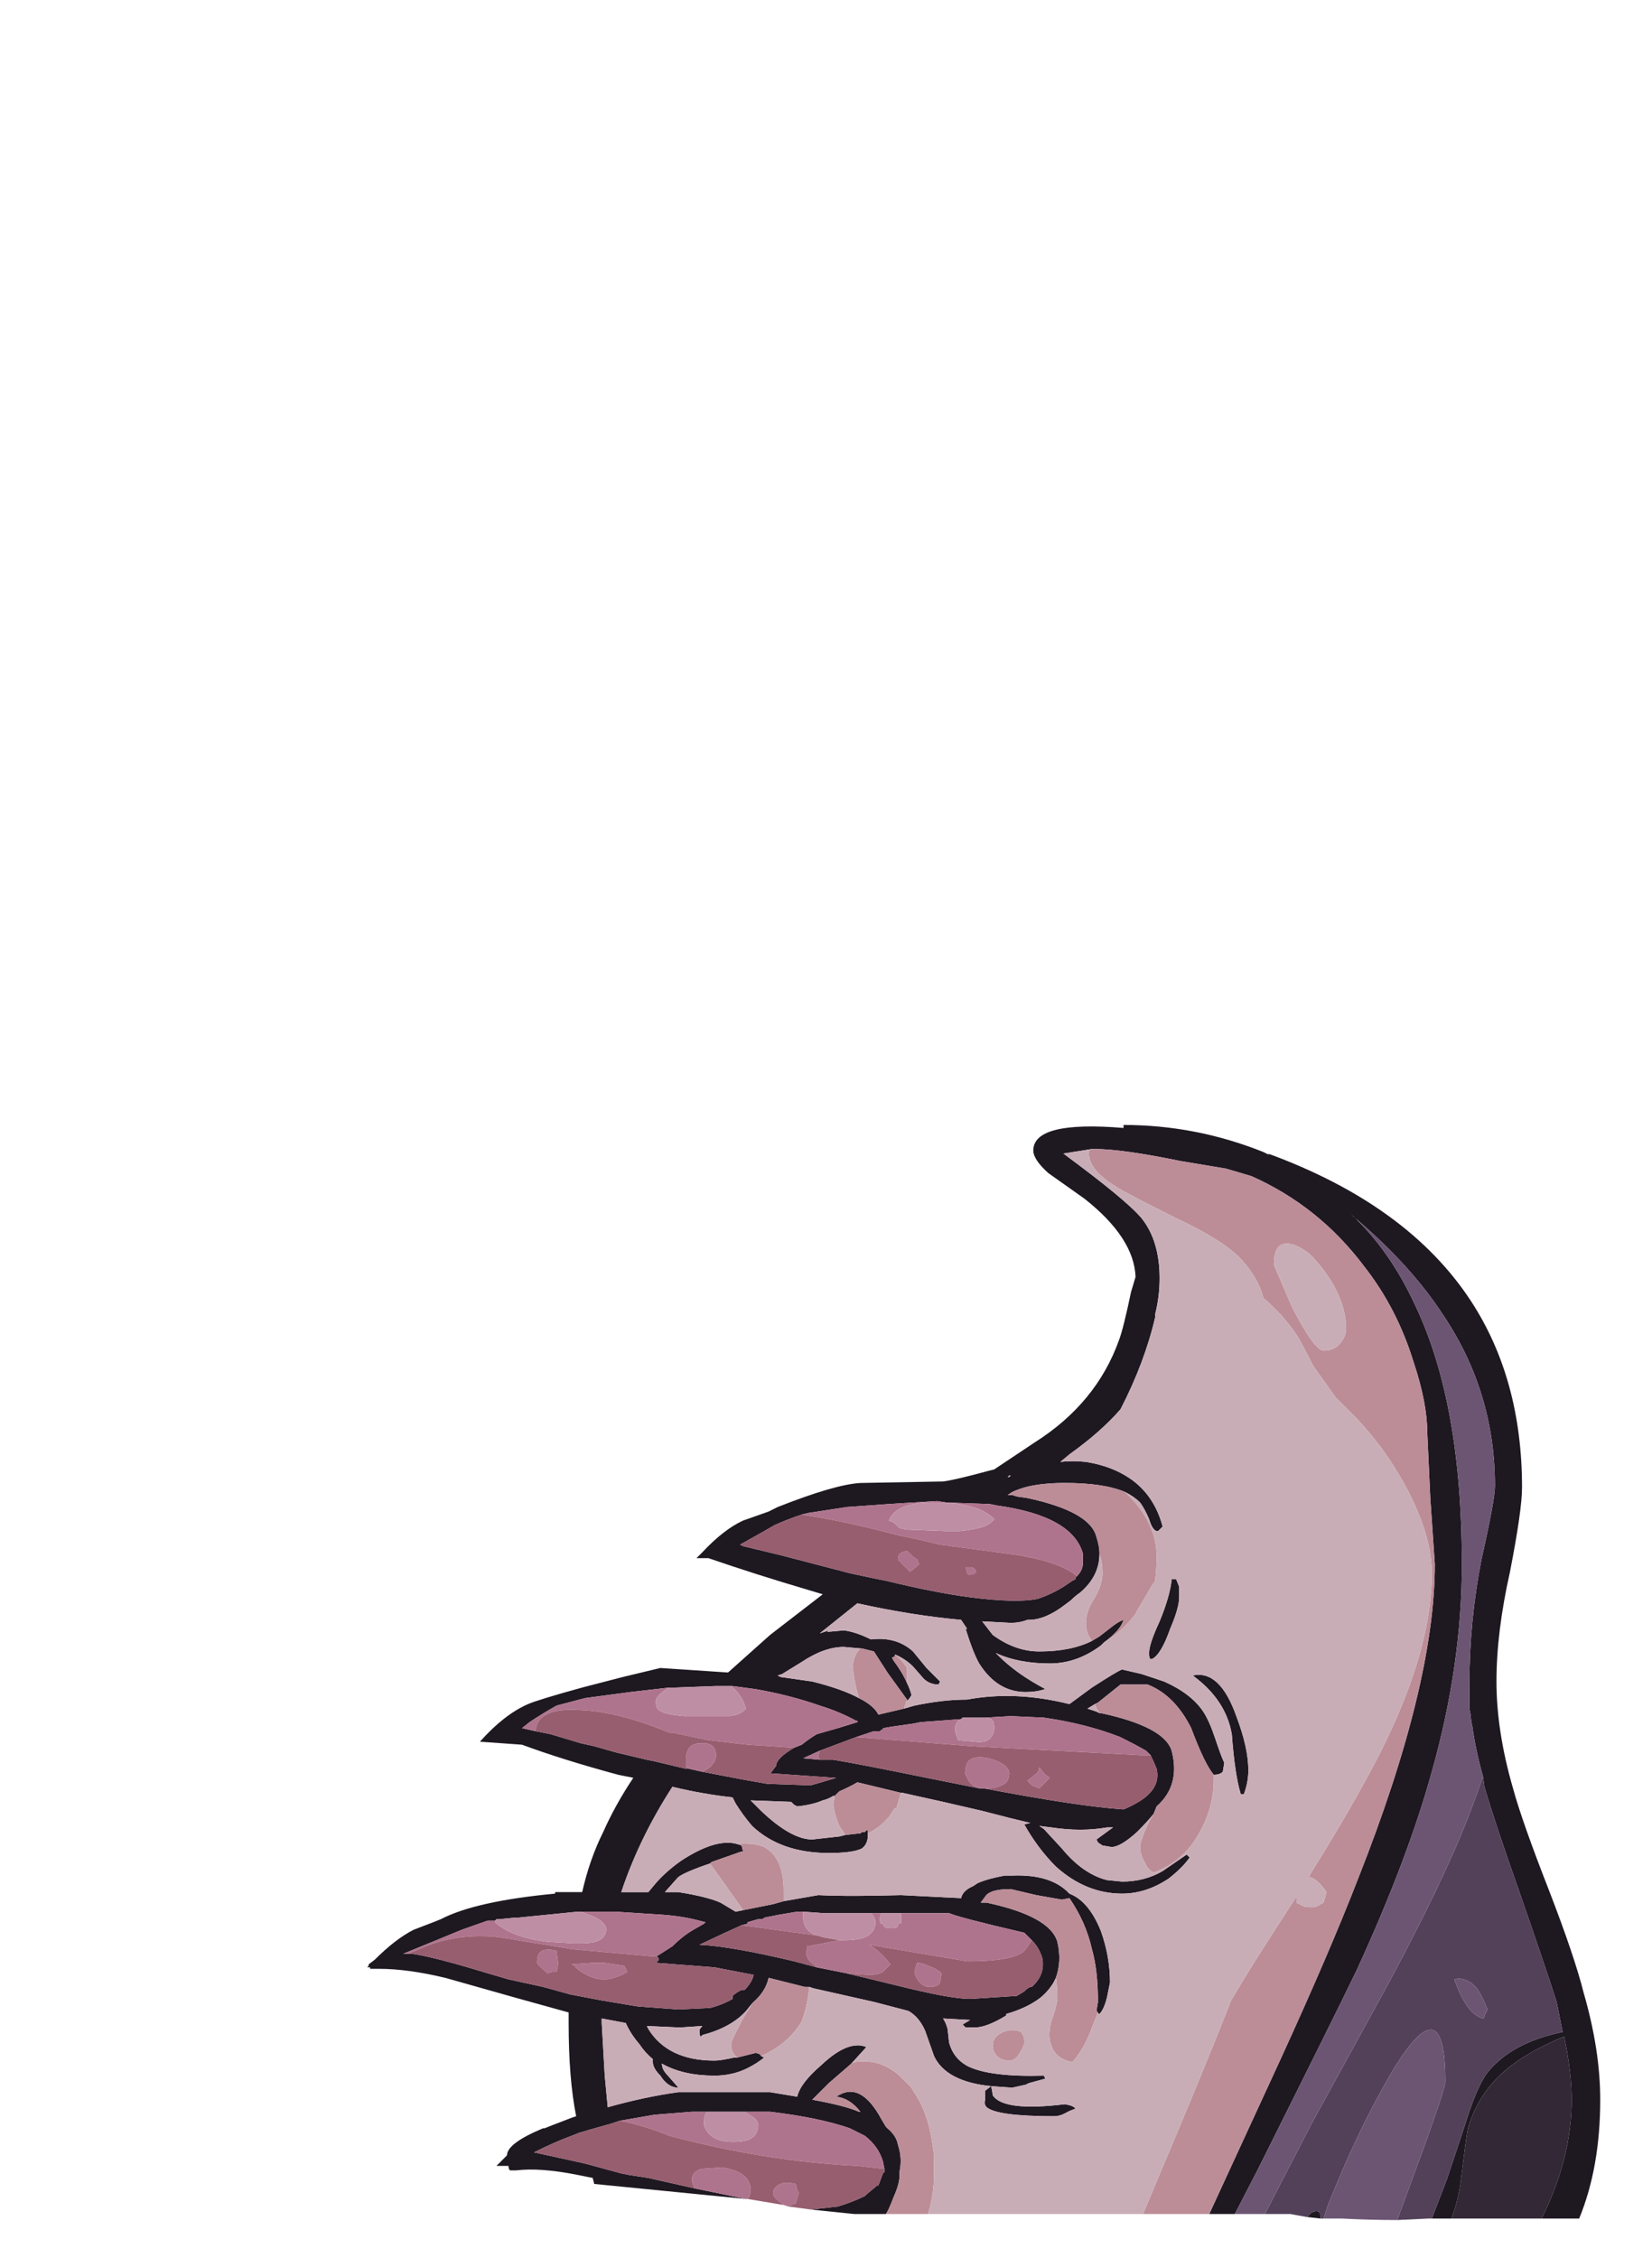 <?xml version="1.0" encoding="UTF-8" standalone="no"?>
<svg xmlns:ffdec="https://www.free-decompiler.com/flash" xmlns:xlink="http://www.w3.org/1999/xlink" ffdec:objectType="frame" height="525.35px" width="384.5px" xmlns="http://www.w3.org/2000/svg">
  <g transform="matrix(1.0, 0.0, 0.0, 1.0, 108.4, 506.05)">
    <use ffdec:characterId="27" height="255.15" transform="matrix(1.0, 0.0, 0.0, 1.0, -22.95, -244.65)" width="287.0" xlink:href="#sprite0"/>
  </g>
  <defs>
    <g id="sprite0" transform="matrix(1.0, 0.0, 0.0, 1.0, 143.5, 255.15)">
      <use ffdec:characterId="26" height="36.45" transform="matrix(7.0, 0.0, 0.0, 7.0, -143.5, -255.15)" width="41.0" xlink:href="#shape0"/>
    </g>
    <g id="shape0" transform="matrix(1.0, 0.0, 0.0, 1.0, 20.5, 36.45)">
      <path d="M-7.9 -0.7 L-12.95 -1.2 -13.0 -1.4 -13.5 -1.5 Q-14.75 -1.75 -15.55 -1.65 L-15.75 -1.65 Q-15.8 -1.7 -15.8 -1.8 L-16.2 -1.8 -15.85 -2.15 Q-15.85 -2.55 -14.65 -3.05 L-14.6 -3.05 -14.35 -3.15 -13.7 -3.4 -13.55 -3.45 Q-13.8 -4.7 -13.8 -6.55 L-13.8 -6.9 -15.6 -7.4 -17.9 -8.05 Q-19.15 -8.35 -20.1 -8.35 L-20.4 -8.35 -20.4 -8.4 -20.5 -8.4 -20.45 -8.45 -20.45 -8.5 -20.25 -8.65 Q-19.55 -9.35 -18.95 -9.65 L-18.3 -9.9 -18.05 -10.0 Q-16.9 -10.6 -14.25 -10.85 L-14.25 -10.9 -13.35 -10.9 Q-13.1 -12.0 -12.65 -12.9 -12.25 -13.8 -11.65 -14.7 L-12.15 -14.8 Q-14.0 -15.3 -15.35 -15.8 L-16.75 -15.9 Q-15.95 -16.8 -15.15 -17.15 -14.8 -17.3 -13.35 -17.7 L-12.0 -18.05 -10.75 -18.35 -8.5 -18.2 -7.1 -19.45 -5.35 -20.8 -5.85 -20.95 Q-7.55 -21.45 -9.15 -22.0 L-9.55 -22.0 -9.35 -22.2 Q-8.65 -22.95 -8.0 -23.25 L-7.15 -23.55 -6.85 -23.7 Q-4.95 -24.45 -4.1 -24.5 L-1.35 -24.55 Q-0.95 -24.6 0.15 -24.9 L0.35 -24.95 1.7 -25.85 Q3.75 -27.15 4.5 -29.25 4.65 -29.65 4.9 -30.85 L5.05 -31.35 Q5.0 -32.65 3.35 -33.95 L2.15 -34.8 Q1.65 -35.25 1.65 -35.55 1.65 -36.55 4.65 -36.3 4.65 -36.5 4.65 -36.4 7.05 -36.4 9.3 -35.5 L9.5 -35.4 9.45 -35.45 Q14.1 -33.75 16.2 -30.55 17.9 -27.95 17.9 -24.35 17.9 -23.6 17.5 -21.55 17.05 -19.55 17.05 -17.9 17.05 -16.25 17.6 -14.35 17.9 -13.25 18.8 -10.95 19.65 -8.75 19.95 -7.55 20.5 -5.65 20.5 -4.0 20.5 -1.75 19.8 -0.05 L18.55 -0.05 Q19.55 -2.05 19.55 -4.0 19.55 -4.9 19.3 -6.1 17.85 -5.5 17.1 -4.75 16.4 -4.05 16.1 -3.05 16.05 -2.8 15.85 -1.2 15.75 -0.55 15.55 -0.05 L14.9 -0.05 15.4 -1.35 16.0 -3.15 Q16.4 -4.45 16.75 -4.9 17.55 -5.9 19.25 -6.25 L19.05 -7.25 Q18.7 -8.35 17.85 -10.8 17.0 -13.2 16.65 -14.4 L16.6 -14.75 Q16.35 -15.65 16.25 -16.4 16.2 -16.6 16.2 -16.75 L16.15 -17.0 16.15 -17.8 Q16.15 -19.9 16.55 -21.95 17.0 -23.95 17.0 -24.4 17.0 -27.5 15.3 -30.05 14.2 -31.75 12.3 -33.35 L12.2 -33.45 Q13.5 -32.25 14.35 -30.4 15.9 -27.15 15.9 -21.8 15.9 -18.45 14.9 -14.9 14.1 -12.0 12.4 -8.3 11.75 -6.95 9.1 -1.65 L8.35 -0.2 7.5 -0.2 9.85 -5.3 Q11.5 -8.9 12.45 -11.35 15.0 -17.8 15.0 -21.8 L14.85 -24.0 14.75 -26.15 Q14.75 -27.15 14.3 -28.5 13.75 -30.3 12.65 -31.7 11.15 -33.7 8.9 -34.7 L8.05 -34.95 6.55 -35.2 Q4.6 -35.6 3.7 -35.6 L3.6 -35.6 2.65 -35.45 Q4.75 -33.9 5.25 -33.3 5.85 -32.55 5.85 -31.3 5.85 -30.7 5.7 -30.1 L5.7 -30.0 Q5.35 -28.5 4.55 -26.95 3.9 -26.2 2.85 -25.45 L2.55 -25.2 Q2.95 -25.25 3.4 -25.2 4.35 -25.05 5.0 -24.55 5.7 -24.0 5.95 -23.05 L5.8 -22.9 5.75 -22.9 Q5.6 -22.95 5.5 -23.3 5.35 -23.65 5.2 -23.85 5.0 -24.05 4.7 -24.2 4.0 -24.5 2.7 -24.5 1.9 -24.5 1.35 -24.35 L1.2 -24.3 Q1.05 -24.25 0.95 -24.2 L0.8 -24.1 0.95 -24.1 1.1 -24.05 1.45 -24.0 Q3.55 -23.55 3.75 -22.7 3.85 -22.4 3.85 -22.15 3.85 -21.4 3.2 -20.85 3.05 -20.75 2.9 -20.6 L2.7 -20.45 Q2.05 -19.95 1.5 -19.95 L1.45 -19.95 Q1.2 -19.85 0.9 -19.85 L-0.05 -19.9 0.3 -19.45 Q1.05 -18.9 1.85 -18.9 2.9 -18.9 3.6 -19.25 L3.85 -19.4 4.3 -19.75 Q4.5 -19.9 4.65 -19.95 4.55 -19.6 4.0 -19.2 L3.9 -19.1 Q3.1 -18.5 2.2 -18.5 1.15 -18.5 0.4 -18.85 L0.5 -18.75 Q1.1 -18.15 2.05 -17.65 1.75 -17.55 1.4 -17.55 0.45 -17.55 -0.15 -18.5 -0.35 -18.85 -0.6 -19.65 L-0.55 -19.65 -0.75 -19.95 Q-2.4 -20.1 -4.2 -20.5 L-5.45 -19.5 -5.15 -19.6 -5.2 -19.55 -4.65 -19.6 Q-4.25 -19.55 -3.75 -19.3 -2.9 -19.4 -2.35 -18.9 L-1.9 -18.35 -1.45 -17.9 -1.5 -17.8 Q-1.8 -17.8 -2.0 -18.0 L-2.35 -18.4 Q-2.6 -18.65 -2.95 -18.8 L-2.95 -18.75 Q-3.0 -18.7 -3.05 -18.7 L-3.0 -18.6 Q-2.7 -18.2 -2.55 -17.85 -2.45 -17.65 -2.4 -17.45 -2.45 -17.35 -2.55 -17.25 L-2.55 -17.3 -3.2 -18.2 -3.65 -18.9 -4.05 -19.0 -4.1 -19.0 -4.65 -19.05 Q-5.3 -19.05 -6.05 -18.55 L-6.7 -18.15 -6.85 -18.1 -6.75 -18.05 -5.7 -17.9 Q-4.7 -17.65 -4.15 -17.35 -3.65 -17.1 -3.5 -16.8 L-2.65 -17.0 -2.3 -17.1 Q-1.35 -17.3 -0.55 -17.3 1.05 -17.6 2.85 -17.15 L3.6 -17.7 Q4.45 -18.25 4.6 -18.3 L5.25 -18.15 6.0 -17.9 Q6.9 -17.5 7.3 -16.9 7.5 -16.6 7.7 -16.0 7.9 -15.4 8.0 -15.2 L7.95 -14.9 Q7.85 -14.8 7.65 -14.8 7.35 -15.15 6.9 -16.35 6.35 -17.45 5.45 -17.8 L4.55 -17.8 3.8 -17.2 3.7 -17.15 3.45 -17.0 3.75 -16.9 3.85 -16.85 3.9 -16.85 Q6.0 -16.4 6.25 -15.6 6.55 -14.45 5.75 -13.75 L5.65 -13.5 Q5.45 -13.25 5.1 -12.9 4.55 -12.4 4.25 -12.4 L3.95 -12.45 3.8 -12.55 3.75 -12.65 4.3 -13.05 4.1 -13.05 Q3.25 -12.9 2.25 -13.05 L1.85 -13.1 2.0 -13.0 2.6 -12.35 Q3.3 -11.5 4.1 -11.3 L4.6 -11.25 Q5.35 -11.25 5.95 -11.6 L6.75 -12.15 6.85 -12.05 Q6.6 -11.7 6.15 -11.35 5.4 -10.85 4.6 -10.85 3.4 -10.85 2.4 -11.75 1.8 -12.35 1.35 -13.15 L1.55 -13.2 Q0.9 -13.35 -0.05 -13.6 L-1.35 -13.9 -2.7 -14.2 -2.75 -14.2 -4.2 -14.55 Q-4.45 -14.4 -4.8 -14.25 L-4.95 -14.1 -5.0 -14.1 Q-5.15 -14.0 -5.35 -13.95 -5.7 -13.8 -6.2 -13.75 L-6.3 -13.8 -6.4 -13.9 -7.75 -13.95 -7.4 -13.6 Q-6.4 -12.65 -5.7 -12.65 L-4.8 -12.75 -4.6 -12.8 -4.15 -12.85 -4.1 -12.85 -4.05 -12.9 -3.95 -12.9 -3.9 -12.95 Q-3.85 -13.0 -3.85 -12.85 L-3.85 -12.8 Q-3.85 -12.5 -4.05 -12.35 -4.35 -12.2 -5.15 -12.2 -6.75 -12.2 -7.7 -13.1 -8.0 -13.45 -8.25 -13.85 L-8.35 -14.05 Q-9.3 -14.15 -10.35 -14.4 -11.45 -12.7 -12.05 -10.9 L-11.15 -10.9 -10.9 -11.2 Q-10.55 -11.6 -10.05 -11.95 -8.9 -12.7 -8.2 -12.5 L-8.05 -12.45 -8.0 -12.25 -8.05 -12.25 -9.05 -11.9 -9.1 -11.85 -9.25 -11.8 Q-10.1 -11.5 -10.2 -11.35 L-10.6 -10.9 -10.15 -10.9 Q-9.2 -10.75 -8.75 -10.55 L-8.25 -10.25 -8.0 -10.3 -7.0 -10.5 -6.65 -10.6 -5.5 -10.8 Q-4.5 -10.75 -2.75 -10.8 L-0.75 -10.7 Q-0.7 -10.95 -0.35 -11.1 L-0.2 -11.2 Q0.15 -11.35 0.7 -11.45 L0.95 -11.45 Q2.25 -11.5 2.85 -10.85 3.5 -10.6 3.9 -9.6 4.2 -8.75 4.2 -7.9 L4.1 -7.4 Q4.0 -7.0 3.85 -6.85 3.8 -6.85 3.8 -6.9 L3.75 -6.95 3.8 -7.25 Q3.8 -8.3 3.6 -9.0 3.4 -9.9 2.85 -10.7 L2.6 -10.65 1.75 -10.8 0.9 -11.0 Q0.2 -11.0 0.05 -10.75 L-0.1 -10.55 0.1 -10.55 Q2.2 -10.1 2.45 -9.25 2.6 -8.6 2.4 -8.05 2.25 -7.7 1.9 -7.4 1.45 -7.05 0.75 -6.85 L0.75 -6.8 Q0.1 -6.4 -0.3 -6.4 L-0.6 -6.4 -0.7 -6.5 -0.45 -6.65 -1.35 -6.7 Q-1.25 -6.55 -1.2 -6.35 L-1.15 -5.9 Q-1.0 -5.35 -0.5 -5.1 0.25 -4.75 2.0 -4.8 L2.05 -4.7 1.5 -4.55 1.4 -4.5 0.95 -4.4 0.25 -4.45 Q0.3 -4.2 0.3 -4.15 0.65 -3.6 2.7 -3.85 3.0 -3.8 3.05 -3.7 2.9 -3.65 2.8 -3.6 2.55 -3.45 2.35 -3.45 0.45 -3.45 0.1 -3.75 0.0 -3.85 0.05 -4.0 L0.05 -4.3 0.25 -4.45 Q-1.25 -4.6 -1.65 -5.45 L-1.95 -6.3 Q-2.15 -6.75 -2.5 -6.95 L-3.65 -7.25 -5.65 -7.7 -5.8 -7.75 -5.95 -7.75 -7.15 -8.05 Q-7.25 -7.6 -7.65 -7.25 L-7.7 -7.2 -7.9 -6.95 Q-8.4 -6.4 -9.35 -6.15 L-9.4 -6.1 Q-9.45 -6.1 -9.45 -6.3 -9.45 -6.35 -9.35 -6.45 L-10.1 -6.4 -11.2 -6.45 -11.15 -6.35 Q-10.5 -5.3 -8.95 -5.3 -8.75 -5.3 -8.3 -5.4 L-8.2 -5.4 -7.6 -5.55 Q-7.45 -5.55 -7.4 -5.45 L-7.3 -5.4 Q-7.55 -5.2 -7.85 -5.05 -8.35 -4.8 -8.95 -4.8 -10.0 -4.8 -10.7 -5.2 -10.7 -5.0 -10.5 -4.8 L-10.15 -4.4 Q-10.5 -4.4 -10.75 -4.8 -11.0 -5.05 -11.0 -5.25 L-11.0 -5.35 Q-11.25 -5.55 -11.45 -5.85 -11.75 -6.2 -11.9 -6.55 L-12.7 -6.7 -12.7 -6.55 -12.6 -4.8 -12.5 -3.75 Q-11.25 -4.1 -10.15 -4.25 L-7.1 -4.25 -6.2 -4.1 Q-6.1 -4.55 -5.4 -5.15 -4.5 -6.0 -3.9 -5.75 L-4.4 -5.2 -5.15 -4.55 -5.7 -4.0 Q-4.6 -3.8 -4.15 -3.6 L-4.1 -3.6 Q-4.45 -4.05 -4.9 -4.1 -4.1 -4.65 -3.4 -3.35 L-3.25 -3.1 -3.2 -3.05 Q-2.9 -2.8 -2.85 -2.5 -2.7 -2.05 -2.8 -1.6 L-2.8 -1.45 Q-2.8 -1.2 -3.0 -0.75 -3.15 -0.35 -3.25 -0.2 L-4.3 -0.2 -5.75 -0.35 -4.85 -0.45 Q-4.35 -0.6 -3.95 -0.8 L-3.9 -0.85 -3.6 -1.1 -3.55 -1.15 -3.5 -1.15 -3.35 -1.55 -3.3 -1.6 -3.3 -1.7 -3.35 -1.95 Q-3.5 -2.45 -3.95 -2.8 L-4.45 -3.05 Q-5.45 -3.4 -7.1 -3.6 L-7.95 -3.6 -9.2 -3.6 -9.7 -3.6 -10.95 -3.5 -12.1 -3.3 -12.4 -3.2 Q-12.95 -3.05 -13.45 -2.9 L-13.7 -2.8 Q-14.25 -2.6 -14.95 -2.25 L-13.35 -1.9 -13.15 -1.85 -12.05 -1.55 -11.8 -1.5 -11.15 -1.4 -9.6 -1.05 -7.9 -0.7 M11.2 -0.05 L10.75 -0.1 10.9 -0.25 11.05 -0.3 Q11.2 -0.3 11.2 -0.1 L11.2 -0.05 M12.2 -33.45 L12.2 -33.45 M6.4 -21.3 L6.5 -21.05 6.5 -20.7 Q6.5 -20.35 6.2 -19.65 5.9 -18.8 5.6 -18.65 L5.55 -18.65 Q5.5 -18.65 5.5 -18.85 5.5 -19.15 5.85 -19.9 6.2 -20.75 6.25 -21.3 L6.4 -21.3 M0.85 -24.7 L0.9 -24.75 0.85 -24.75 0.8 -24.7 0.85 -24.7 M0.3 -24.4 L0.3 -24.4 M3.1 -21.4 Q3.3 -21.6 3.3 -21.85 L3.3 -22.15 Q2.95 -23.4 0.45 -23.75 L0.2 -23.8 -1.25 -23.85 -1.55 -23.9 -3.15 -23.8 -4.55 -23.7 -5.85 -23.5 -6.05 -23.45 Q-6.5 -23.3 -6.95 -23.1 -7.2 -22.95 -8.1 -22.45 L-8.0 -22.4 -6.75 -22.1 -4.45 -21.5 -3.75 -21.35 -3.25 -21.25 Q-1.6 -20.85 -0.45 -20.7 1.1 -20.5 1.8 -20.65 2.25 -20.8 2.65 -21.05 L2.95 -21.25 3.05 -21.3 3.05 -21.35 3.1 -21.4 M-0.75 -16.65 L-2.1 -16.55 -2.35 -16.5 -3.05 -16.4 -3.35 -16.35 -3.35 -16.3 -3.4 -16.3 -3.45 -16.25 -3.65 -16.25 -4.25 -16.05 -5.45 -15.6 -6.0 -15.35 -5.45 -15.3 -5.0 -15.3 Q-4.1 -15.15 -1.9 -14.7 L-0.15 -14.35 0.0 -14.35 Q3.15 -13.75 4.65 -13.65 4.9 -13.75 5.15 -13.9 5.9 -14.35 5.75 -15.0 5.65 -15.25 5.55 -15.45 L5.4 -15.6 Q5.05 -15.8 4.55 -16.05 3.4 -16.5 2.0 -16.7 L0.9 -16.75 0.05 -16.7 -0.7 -16.7 -0.75 -16.65 M8.55 -14.15 Q8.35 -14.8 8.25 -16.15 8.05 -17.3 6.95 -18.1 7.85 -18.3 8.4 -16.75 8.8 -15.7 8.8 -14.95 8.8 -14.55 8.65 -14.15 L8.55 -14.15 M1.6 -9.3 L1.35 -9.55 Q-0.8 -10.05 -1.15 -10.2 L-2.75 -10.2 -3.4 -10.2 -3.75 -10.2 -5.3 -10.2 -6.0 -10.25 -6.2 -10.25 -6.8 -10.15 -7.3 -10.05 -7.35 -10.0 -7.5 -10.0 -7.85 -9.9 -7.85 -9.85 -8.05 -9.8 -8.6 -9.55 -9.45 -9.15 Q-8.4 -9.1 -6.3 -8.6 L-5.55 -8.4 -4.55 -8.2 -2.9 -7.8 Q-1.1 -7.35 -0.45 -7.35 L1.1 -7.45 1.35 -7.6 1.4 -7.65 Q1.45 -7.7 1.55 -7.75 L1.6 -7.75 Q2.05 -8.15 1.95 -8.7 1.85 -9.05 1.6 -9.3 M-8.4 -17.75 L-8.9 -17.75 -10.25 -17.7 -10.45 -17.7 -11.75 -17.55 -13.25 -17.35 -14.2 -17.1 Q-14.65 -16.85 -15.1 -16.55 L-15.35 -16.35 -14.9 -16.25 -14.4 -16.15 -13.4 -15.85 -12.95 -15.75 -12.25 -15.55 -11.2 -15.3 -10.95 -15.25 -9.9 -15.0 -9.8 -15.0 -9.35 -14.9 -8.05 -14.65 -7.2 -14.5 -5.75 -14.45 -5.4 -14.55 -4.9 -14.7 -4.95 -14.7 -7.1 -14.85 -7.05 -14.9 -6.9 -15.1 Q-6.9 -15.35 -6.3 -15.7 L-6.05 -15.8 Q-5.8 -16.0 -5.55 -16.15 L-4.85 -16.35 -4.2 -16.55 -4.2 -16.6 -4.25 -16.6 Q-4.8 -16.9 -5.45 -17.1 -6.45 -17.45 -7.6 -17.65 L-8.35 -17.75 -8.4 -17.75 M-13.4 -10.25 L-13.5 -10.25 -15.5 -10.05 -15.6 -10.05 -16.1 -10.0 -16.2 -10.0 -16.25 -9.95 -16.5 -9.95 -17.35 -9.65 -19.3 -8.85 -19.15 -8.85 -19.0 -8.85 Q-18.3 -8.75 -16.65 -8.25 L-15.8 -8.0 -14.65 -7.75 -13.75 -7.5 -12.7 -7.3 -11.5 -7.1 -10.15 -7.0 -9.1 -7.05 Q-8.7 -7.15 -8.35 -7.35 L-8.35 -7.45 Q-8.25 -7.55 -8.05 -7.65 L-7.95 -7.65 Q-7.7 -7.9 -7.65 -8.15 L-8.95 -8.4 -10.9 -8.55 -10.8 -8.65 Q-10.8 -8.7 -10.85 -8.75 L-10.9 -8.75 -10.35 -9.1 Q-10.0 -9.45 -9.65 -9.65 L-9.3 -9.85 -9.25 -9.9 -9.45 -9.95 Q-10.0 -10.1 -10.7 -10.15 L-12.25 -10.25 -13.4 -10.25" fill="#1e1821" fill-rule="evenodd" stroke="none"/>
      <path d="M7.5 -0.2 L5.3 -0.2 5.8 -1.4 Q7.2 -4.7 8.15 -7.1 L8.2 -7.25 Q8.8 -8.3 10.4 -10.75 L10.4 -10.55 10.6 -10.45 Q10.65 -10.4 10.9 -10.4 11.1 -10.4 11.2 -10.5 L11.3 -10.55 11.4 -10.9 Q11.05 -11.4 10.8 -11.4 11.95 -13.25 12.55 -14.35 14.9 -18.5 14.9 -21.5 14.9 -22.75 14.05 -24.35 13.3 -25.75 12.2 -26.85 L11.7 -27.35 10.95 -28.4 Q10.6 -29.1 10.45 -29.35 10.0 -30.05 9.3 -30.65 9.1 -31.4 8.45 -32.05 7.8 -32.65 6.4 -33.3 4.6 -34.2 4.4 -34.35 3.5 -34.9 3.5 -35.45 L3.5 -35.55 3.6 -35.6 3.7 -35.6 Q4.6 -35.6 6.55 -35.2 L8.05 -34.95 8.9 -34.7 Q11.15 -33.7 12.65 -31.7 13.75 -30.3 14.3 -28.5 14.75 -27.15 14.75 -26.15 L14.85 -24.0 15.0 -21.8 Q15.0 -17.8 12.45 -11.35 11.5 -8.9 9.85 -5.3 L7.5 -0.2 M-1.85 -0.2 L-3.25 -0.2 Q-3.15 -0.35 -3.0 -0.75 -2.8 -1.2 -2.8 -1.45 L-2.8 -1.6 Q-2.7 -2.05 -2.85 -2.5 -2.9 -2.8 -3.2 -3.05 L-3.25 -3.1 -3.4 -3.35 Q-4.1 -4.65 -4.9 -4.1 -4.45 -4.05 -4.1 -3.6 L-4.15 -3.6 Q-4.6 -3.8 -5.7 -4.0 L-5.15 -4.55 -4.4 -5.2 -4.3 -5.25 Q-3.35 -5.4 -2.65 -4.65 L-2.4 -4.4 -2.35 -4.3 Q-1.85 -3.6 -1.7 -2.5 L-1.65 -2.15 -1.65 -1.55 Q-1.65 -0.85 -1.85 -0.2 M4.7 -24.2 L4.9 -24.0 Q5.75 -23.1 5.75 -22.05 5.75 -21.65 5.7 -21.25 L5.6 -21.1 5.1 -20.25 5.05 -20.15 Q4.6 -19.55 4.0 -19.2 4.55 -19.6 4.65 -19.95 4.5 -19.9 4.3 -19.75 L3.85 -19.4 3.6 -19.25 3.5 -19.4 Q3.4 -19.6 3.4 -19.85 3.4 -20.25 3.7 -20.7 3.95 -21.15 3.95 -21.5 3.95 -21.85 3.85 -22.15 3.85 -22.4 3.75 -22.7 3.55 -23.55 1.45 -24.0 L1.1 -24.05 0.95 -24.1 0.8 -24.1 0.95 -24.2 Q1.05 -24.25 1.2 -24.3 L1.35 -24.35 Q1.9 -24.5 2.7 -24.5 4.0 -24.5 4.7 -24.2 M-2.95 -18.8 Q-2.7 -18.6 -2.55 -18.35 -2.55 -18.15 -2.55 -17.9 L-2.55 -17.85 Q-2.7 -18.2 -3.0 -18.6 L-3.05 -18.7 Q-3.0 -18.7 -2.95 -18.75 L-2.95 -18.8 M-2.55 -17.3 L-2.65 -17.0 -3.5 -16.8 Q-3.65 -17.1 -4.15 -17.35 -4.3 -17.85 -4.35 -18.35 -4.35 -18.75 -4.1 -19.0 L-4.05 -19.0 -3.65 -18.9 -3.2 -18.2 -2.55 -17.3 M7.65 -14.8 L7.65 -14.65 Q7.65 -13.65 7.1 -12.75 6.6 -11.9 5.65 -11.55 5.45 -11.65 5.35 -11.9 5.2 -12.15 5.2 -12.4 5.2 -12.6 5.5 -13.25 L5.65 -13.5 5.75 -13.75 Q6.55 -14.45 6.25 -15.6 6.0 -16.4 3.9 -16.85 L3.85 -16.85 Q3.75 -17.0 3.7 -17.15 L3.8 -17.2 4.55 -17.8 5.45 -17.8 Q6.35 -17.45 6.9 -16.35 7.35 -15.15 7.65 -14.8 M-2.75 -14.2 L-2.9 -13.7 -2.95 -13.7 -3.15 -13.4 -3.2 -13.35 Q-3.45 -13.05 -3.85 -12.85 -3.85 -13.0 -3.9 -12.95 L-3.95 -12.9 -4.05 -12.9 -4.1 -12.85 -4.15 -12.85 -4.6 -12.8 -4.8 -13.1 Q-4.95 -13.45 -5.0 -13.8 L-4.95 -14.1 -4.8 -14.25 Q-4.45 -14.4 -4.2 -14.55 L-2.75 -14.2 M-8.2 -12.5 Q-7.65 -12.55 -7.3 -12.4 -6.65 -12.05 -6.65 -10.95 L-6.65 -10.6 -7.0 -10.5 -8.0 -10.3 -8.35 -10.8 -9.1 -11.85 -9.05 -11.9 -8.05 -12.25 -8.0 -12.25 -8.05 -12.45 -8.2 -12.5 M3.8 -6.9 L3.6 -6.4 Q3.35 -5.7 2.95 -5.25 2.4 -5.35 2.25 -5.8 2.15 -6.05 2.2 -6.35 2.2 -6.5 2.35 -6.9 2.45 -7.25 2.45 -7.4 2.45 -7.75 2.4 -8.05 2.6 -8.6 2.45 -9.25 2.2 -10.1 0.1 -10.55 L-0.1 -10.55 0.05 -10.75 Q0.2 -11.0 0.9 -11.0 L1.75 -10.8 2.6 -10.65 2.85 -10.7 Q3.4 -9.9 3.6 -9.0 3.8 -8.3 3.8 -7.25 L3.75 -6.95 3.8 -6.9 M-5.8 -7.75 Q-5.85 -7.15 -6.05 -6.6 -6.5 -5.85 -7.4 -5.45 -7.45 -5.55 -7.6 -5.55 L-8.2 -5.4 -8.25 -5.45 Q-8.4 -5.6 -8.4 -5.85 -8.4 -5.95 -8.0 -6.7 L-7.7 -7.2 -7.65 -7.25 Q-7.25 -7.6 -7.15 -8.05 L-5.95 -7.75 -5.8 -7.75 M10.85 -32.1 Q10.35 -32.5 10.0 -32.45 9.65 -32.4 9.65 -31.75 L10.25 -30.35 Q11.0 -28.9 11.3 -28.9 11.7 -28.9 11.9 -29.2 12.05 -29.4 12.05 -29.65 12.05 -30.3 11.65 -31.05 11.3 -31.65 10.85 -32.1 M0.3 -5.8 Q0.3 -6.05 0.55 -6.2 0.9 -6.4 1.25 -6.25 L1.3 -6.15 Q1.35 -6.1 1.35 -5.9 1.35 -5.8 1.2 -5.55 1.05 -5.3 0.85 -5.3 0.55 -5.3 0.4 -5.5 0.3 -5.65 0.3 -5.8" fill="#bc8d97" fill-rule="evenodd" stroke="none"/>
      <path d="M5.3 -0.2 L-1.85 -0.2 Q-1.65 -0.85 -1.65 -1.55 L-1.65 -2.15 -1.7 -2.5 Q-1.85 -3.6 -2.35 -4.3 L-2.4 -4.4 -2.65 -4.65 Q-3.35 -5.4 -4.3 -5.25 L-4.4 -5.2 -3.9 -5.75 Q-4.5 -6.0 -5.4 -5.15 -6.1 -4.55 -6.2 -4.1 L-7.1 -4.25 -10.15 -4.25 Q-11.25 -4.1 -12.5 -3.75 L-12.6 -4.8 -12.7 -6.55 -12.7 -6.7 -11.9 -6.55 Q-11.75 -6.2 -11.45 -5.85 -11.25 -5.55 -11.0 -5.35 L-11.0 -5.25 Q-11.0 -5.05 -10.75 -4.8 -10.5 -4.4 -10.15 -4.4 L-10.5 -4.8 Q-10.7 -5.0 -10.7 -5.2 -10.0 -4.8 -8.95 -4.8 -8.35 -4.8 -7.85 -5.05 -7.55 -5.2 -7.3 -5.4 L-7.4 -5.45 Q-6.5 -5.85 -6.05 -6.6 -5.85 -7.15 -5.8 -7.75 L-5.65 -7.7 -3.65 -7.25 -2.5 -6.95 Q-2.15 -6.75 -1.95 -6.3 L-1.65 -5.45 Q-1.25 -4.6 0.25 -4.45 L0.05 -4.3 0.05 -4.0 Q0.0 -3.85 0.1 -3.75 0.45 -3.45 2.35 -3.45 2.55 -3.45 2.8 -3.6 2.9 -3.65 3.05 -3.7 3.0 -3.8 2.7 -3.85 0.65 -3.6 0.3 -4.15 0.3 -4.2 0.25 -4.45 L0.95 -4.4 1.4 -4.5 1.5 -4.55 2.05 -4.7 2.0 -4.8 Q0.25 -4.75 -0.5 -5.1 -1.0 -5.35 -1.15 -5.9 L-1.2 -6.35 Q-1.25 -6.55 -1.35 -6.7 L-0.45 -6.65 -0.7 -6.5 -0.6 -6.4 -0.3 -6.4 Q0.1 -6.4 0.75 -6.8 L0.75 -6.85 Q1.45 -7.05 1.9 -7.4 2.25 -7.7 2.4 -8.05 2.45 -7.75 2.45 -7.4 2.45 -7.25 2.35 -6.9 2.2 -6.5 2.2 -6.35 2.15 -6.05 2.25 -5.8 2.4 -5.35 2.95 -5.25 3.35 -5.7 3.6 -6.4 L3.8 -6.9 Q3.8 -6.85 3.85 -6.85 4.0 -7.0 4.1 -7.4 L4.2 -7.9 Q4.2 -8.75 3.9 -9.6 3.5 -10.6 2.85 -10.85 2.25 -11.5 0.95 -11.45 L0.7 -11.45 Q0.15 -11.35 -0.2 -11.2 L-0.35 -11.1 Q-0.7 -10.95 -0.75 -10.7 L-2.75 -10.8 Q-4.5 -10.75 -5.5 -10.8 L-6.65 -10.6 -6.65 -10.95 Q-6.65 -12.05 -7.3 -12.4 -7.65 -12.55 -8.2 -12.5 -8.9 -12.7 -10.05 -11.95 -10.55 -11.6 -10.9 -11.2 L-11.15 -10.9 -12.05 -10.9 Q-11.45 -12.7 -10.35 -14.4 -9.3 -14.15 -8.35 -14.05 L-8.25 -13.85 Q-8.0 -13.45 -7.7 -13.1 -6.75 -12.2 -5.15 -12.2 -4.35 -12.2 -4.05 -12.35 -3.85 -12.5 -3.85 -12.8 L-3.85 -12.85 Q-3.45 -13.05 -3.2 -13.35 L-3.15 -13.4 -2.95 -13.7 -2.9 -13.7 -2.75 -14.2 -2.7 -14.2 -1.35 -13.9 -0.05 -13.6 Q0.9 -13.35 1.55 -13.2 L1.35 -13.15 Q1.8 -12.35 2.4 -11.75 3.4 -10.85 4.6 -10.85 5.4 -10.85 6.15 -11.35 6.6 -11.7 6.85 -12.05 L6.75 -12.15 5.95 -11.6 Q5.35 -11.25 4.6 -11.25 L4.1 -11.3 Q3.3 -11.5 2.6 -12.35 L2.0 -13.0 1.85 -13.1 2.25 -13.05 Q3.25 -12.9 4.1 -13.05 L4.3 -13.05 3.75 -12.65 3.8 -12.55 3.95 -12.45 4.25 -12.4 Q4.55 -12.4 5.1 -12.9 5.45 -13.25 5.65 -13.5 L5.5 -13.25 Q5.2 -12.6 5.2 -12.4 5.2 -12.15 5.35 -11.9 5.45 -11.65 5.65 -11.55 6.6 -11.9 7.1 -12.75 7.65 -13.65 7.65 -14.65 L7.65 -14.8 Q7.85 -14.8 7.95 -14.9 L8.0 -15.2 Q7.9 -15.4 7.7 -16.0 7.5 -16.6 7.3 -16.9 6.9 -17.5 6.0 -17.9 L5.25 -18.15 4.6 -18.3 Q4.45 -18.25 3.6 -17.7 L2.85 -17.15 Q1.05 -17.6 -0.55 -17.3 -1.35 -17.3 -2.3 -17.1 L-2.65 -17.0 -2.55 -17.3 -2.55 -17.25 Q-2.45 -17.35 -2.4 -17.45 -2.45 -17.65 -2.55 -17.85 L-2.55 -17.9 Q-2.55 -18.15 -2.55 -18.35 -2.7 -18.6 -2.95 -18.8 -2.6 -18.65 -2.35 -18.4 L-2.0 -18.0 Q-1.8 -17.8 -1.5 -17.8 L-1.45 -17.9 -1.9 -18.35 -2.35 -18.9 Q-2.9 -19.4 -3.75 -19.3 -4.25 -19.55 -4.65 -19.6 L-5.2 -19.55 -5.15 -19.6 -5.45 -19.5 -4.2 -20.5 Q-2.4 -20.1 -0.75 -19.95 L-0.55 -19.65 -0.6 -19.65 Q-0.35 -18.85 -0.15 -18.5 0.45 -17.55 1.4 -17.55 1.75 -17.55 2.05 -17.65 1.1 -18.15 0.5 -18.75 L0.4 -18.85 Q1.15 -18.5 2.2 -18.5 3.1 -18.5 3.9 -19.1 L4.0 -19.2 Q4.6 -19.55 5.05 -20.15 L5.1 -20.25 5.6 -21.1 5.7 -21.25 Q5.75 -21.65 5.75 -22.05 5.75 -23.1 4.9 -24.0 L4.7 -24.2 Q5.0 -24.05 5.2 -23.85 5.35 -23.65 5.5 -23.3 5.6 -22.95 5.75 -22.9 L5.8 -22.9 5.95 -23.05 Q5.7 -24.0 5.0 -24.55 4.35 -25.05 3.4 -25.2 2.95 -25.25 2.55 -25.2 L2.85 -25.45 Q3.9 -26.2 4.55 -26.95 5.35 -28.5 5.7 -30.0 L5.7 -30.1 Q5.85 -30.7 5.85 -31.3 5.85 -32.55 5.25 -33.3 4.75 -33.9 2.65 -35.45 L3.6 -35.6 3.5 -35.55 3.5 -35.45 Q3.5 -34.9 4.4 -34.35 4.6 -34.2 6.4 -33.3 7.8 -32.65 8.45 -32.05 9.1 -31.4 9.3 -30.65 10.0 -30.05 10.45 -29.35 10.6 -29.1 10.95 -28.4 L11.7 -27.35 12.2 -26.85 Q13.3 -25.75 14.05 -24.35 14.9 -22.75 14.9 -21.5 14.9 -18.5 12.55 -14.35 11.95 -13.25 10.8 -11.4 11.05 -11.4 11.4 -10.9 L11.3 -10.55 11.2 -10.5 Q11.1 -10.4 10.9 -10.4 10.65 -10.4 10.6 -10.45 L10.4 -10.55 10.4 -10.75 Q8.8 -8.3 8.2 -7.25 L8.15 -7.1 Q7.2 -4.7 5.8 -1.4 L5.3 -0.2 M10.85 -32.1 Q11.3 -31.65 11.65 -31.05 12.05 -30.3 12.05 -29.65 12.05 -29.4 11.9 -29.2 11.7 -28.9 11.3 -28.9 11.0 -28.9 10.25 -30.35 L9.65 -31.75 Q9.65 -32.4 10.0 -32.45 10.35 -32.5 10.85 -32.1 M6.4 -21.3 L6.25 -21.3 Q6.2 -20.75 5.85 -19.9 5.5 -19.15 5.5 -18.85 5.5 -18.65 5.55 -18.65 L5.6 -18.65 Q5.9 -18.8 6.2 -19.65 6.5 -20.35 6.5 -20.7 L6.5 -21.05 6.4 -21.3 M3.85 -22.15 Q3.95 -21.85 3.95 -21.5 3.95 -21.15 3.7 -20.7 3.4 -20.25 3.4 -19.85 3.4 -19.6 3.5 -19.4 L3.6 -19.25 Q2.9 -18.9 1.85 -18.9 1.05 -18.9 0.3 -19.45 L-0.05 -19.9 0.9 -19.85 Q1.2 -19.85 1.45 -19.95 L1.5 -19.95 Q2.05 -19.95 2.7 -20.45 L2.9 -20.6 Q3.05 -20.75 3.2 -20.85 3.85 -21.4 3.85 -22.15 M0.3 -24.4 L0.3 -24.4 M0.85 -24.7 L0.8 -24.7 0.85 -24.75 0.9 -24.75 0.85 -24.7 M3.7 -17.15 Q3.75 -17.0 3.85 -16.85 L3.75 -16.9 3.45 -17.0 3.7 -17.15 M8.55 -14.15 L8.65 -14.15 Q8.8 -14.55 8.8 -14.95 8.8 -15.7 8.4 -16.75 7.85 -18.3 6.95 -18.1 8.05 -17.3 8.25 -16.15 8.35 -14.8 8.55 -14.15 M0.3 -5.8 Q0.3 -5.65 0.4 -5.5 0.55 -5.3 0.85 -5.3 1.05 -5.3 1.2 -5.55 1.35 -5.8 1.35 -5.9 1.35 -6.1 1.3 -6.15 L1.25 -6.25 Q0.9 -6.4 0.55 -6.2 0.3 -6.05 0.3 -5.8 M-4.15 -17.35 Q-4.7 -17.65 -5.7 -17.9 L-6.75 -18.05 -6.85 -18.1 -6.7 -18.15 -6.05 -18.55 Q-5.3 -19.05 -4.65 -19.05 L-4.1 -19.0 Q-4.35 -18.75 -4.35 -18.35 -4.3 -17.85 -4.15 -17.35 M-4.95 -14.1 L-5.0 -13.8 Q-4.95 -13.45 -4.8 -13.1 L-4.6 -12.8 -4.8 -12.75 -5.7 -12.65 Q-6.4 -12.65 -7.4 -13.6 L-7.75 -13.95 -6.4 -13.9 -6.3 -13.8 -6.2 -13.75 Q-5.7 -13.8 -5.35 -13.95 -5.15 -14.0 -5.0 -14.1 L-4.95 -14.1 M-9.1 -11.85 L-8.35 -10.8 -8.0 -10.3 -8.25 -10.25 -8.75 -10.55 Q-9.2 -10.75 -10.15 -10.9 L-10.6 -10.9 -10.2 -11.35 Q-10.1 -11.5 -9.25 -11.8 L-9.1 -11.85 M-7.7 -7.2 L-8.0 -6.7 Q-8.4 -5.95 -8.4 -5.85 -8.4 -5.6 -8.25 -5.45 L-8.2 -5.4 -8.3 -5.4 Q-8.75 -5.3 -8.95 -5.3 -10.5 -5.3 -11.15 -6.35 L-11.2 -6.45 -10.1 -6.4 -9.35 -6.45 Q-9.45 -6.35 -9.45 -6.3 -9.45 -6.1 -9.4 -6.1 L-9.35 -6.15 Q-8.4 -6.4 -7.9 -6.95 L-7.7 -7.2" fill="#c9adb6" fill-rule="evenodd" stroke="none"/>
      <path d="M14.9 -0.05 L14.8 -0.05 13.75 0.0 14.65 -2.45 Q15.35 -4.4 15.35 -4.6 15.35 -7.95 13.5 -4.8 12.4 -2.9 11.45 -0.5 L11.3 -0.05 11.2 -0.05 11.2 -0.1 Q11.2 -0.3 11.05 -0.3 L10.9 -0.25 10.75 -0.1 10.2 -0.2 9.35 -0.2 Q10.1 -1.65 10.9 -3.2 L13.45 -7.85 Q14.85 -10.45 15.7 -12.4 16.2 -13.55 16.6 -14.75 L16.65 -14.4 Q17.0 -13.2 17.85 -10.8 18.7 -8.35 19.05 -7.25 L19.25 -6.25 Q17.55 -5.9 16.75 -4.9 16.4 -4.45 16.0 -3.15 L15.4 -1.35 14.9 -0.05 M12.2 -33.45 L12.2 -33.45 M16.4 -7.7 Q16.05 -8.1 15.65 -8.0 16.05 -6.85 16.6 -6.7 16.65 -6.7 16.65 -6.8 L16.75 -7.0 Q16.6 -7.4 16.4 -7.7" fill="#534159" fill-rule="evenodd" stroke="none"/>
      <path d="M13.75 0.0 Q12.85 0.0 11.9 -0.05 L11.3 -0.05 11.45 -0.5 Q12.4 -2.9 13.5 -4.8 15.35 -7.95 15.35 -4.6 15.35 -4.4 14.65 -2.45 L13.75 0.0 M9.35 -0.2 L8.35 -0.2 9.1 -1.65 Q11.75 -6.95 12.4 -8.3 14.1 -12.0 14.9 -14.9 15.9 -18.45 15.9 -21.8 15.9 -27.15 14.35 -30.4 13.5 -32.25 12.2 -33.45 L12.3 -33.35 Q14.2 -31.75 15.3 -30.05 17.0 -27.5 17.0 -24.4 17.0 -23.95 16.55 -21.95 16.15 -19.9 16.15 -17.8 L16.15 -17.0 16.2 -16.75 Q16.2 -16.6 16.25 -16.4 16.35 -15.65 16.6 -14.75 16.2 -13.55 15.7 -12.4 14.85 -10.45 13.45 -7.85 L10.9 -3.2 Q10.1 -1.65 9.35 -0.2 M16.4 -7.7 Q16.6 -7.4 16.75 -7.0 L16.65 -6.8 Q16.65 -6.7 16.6 -6.7 16.05 -6.85 15.65 -8.0 16.05 -8.1 16.4 -7.7" fill="#6c5573" fill-rule="evenodd" stroke="none"/>
      <path d="M-6.5 -0.45 L-6.65 -0.5 -6.9 -0.7 Q-7.0 -0.8 -7.0 -0.9 -7.0 -1.05 -6.85 -1.15 -6.65 -1.3 -6.25 -1.2 L-6.2 -1.0 -6.15 -0.9 -6.25 -0.55 -6.4 -0.5 -6.5 -0.45 M-7.85 -0.7 L-7.9 -0.7 -9.6 -1.05 Q-9.7 -1.2 -9.7 -1.35 -9.7 -1.6 -9.4 -1.7 L-8.7 -1.75 Q-7.75 -1.6 -7.75 -1.0 -7.75 -0.8 -7.85 -0.7 M-12.1 -3.3 L-10.95 -3.5 -9.7 -3.6 -9.2 -3.6 Q-9.3 -3.5 -9.3 -3.2 -9.3 -3.1 -9.2 -2.95 -8.95 -2.6 -8.35 -2.6 -7.95 -2.6 -7.75 -2.7 -7.5 -2.85 -7.5 -3.15 -7.5 -3.35 -7.8 -3.5 L-7.95 -3.6 -7.1 -3.6 Q-5.45 -3.4 -4.45 -3.05 L-3.95 -2.8 Q-3.5 -2.45 -3.35 -1.95 L-3.3 -1.7 -4.2 -1.8 Q-7.25 -1.95 -10.45 -2.8 -11.3 -3.15 -12.1 -3.3 M0.35 -23.3 Q0.25 -23.4 0.1 -23.5 -0.4 -23.8 -1.3 -23.85 L-1.5 -23.85 Q-2.9 -23.9 -3.15 -23.25 -3.0 -23.2 -2.95 -23.15 L-2.8 -23.0 -2.55 -22.95 -1.25 -22.9 -0.8 -22.9 Q-0.3 -22.95 0.0 -23.05 0.25 -23.15 0.35 -23.3 M-6.05 -23.45 L-5.85 -23.5 -4.55 -23.7 -3.15 -23.8 -1.55 -23.9 -1.25 -23.85 0.2 -23.8 0.45 -23.75 Q2.95 -23.4 3.3 -22.15 L3.3 -21.85 Q3.3 -21.6 3.1 -21.4 2.6 -21.85 1.15 -22.1 L-0.7 -22.35 -1.45 -22.45 -2.3 -22.65 -2.8 -22.75 Q-4.5 -23.2 -5.75 -23.4 L-6.05 -23.45 M-0.75 -16.65 Q-0.95 -16.55 -0.95 -16.35 -0.95 -16.15 -0.9 -16.1 L-0.85 -15.95 -0.3 -15.9 Q0.05 -15.85 0.2 -16.0 0.35 -16.15 0.35 -16.35 0.35 -16.5 0.3 -16.6 L0.25 -16.65 0.05 -16.7 0.9 -16.75 2.0 -16.7 Q3.4 -16.5 4.55 -16.05 5.05 -15.8 5.4 -15.6 L5.55 -15.45 5.25 -15.45 -0.4 -15.75 -4.2 -16.05 -4.25 -16.05 -3.65 -16.25 -3.45 -16.25 -3.4 -16.3 -3.35 -16.3 -3.35 -16.35 -3.05 -16.4 -2.35 -16.5 -2.1 -16.55 -0.75 -16.65 M-0.15 -14.35 Q-0.45 -14.45 -0.55 -14.7 -0.65 -14.85 -0.6 -14.95 -0.6 -15.5 0.15 -15.35 0.4 -15.3 0.65 -15.15 0.85 -15.0 0.85 -14.85 0.85 -14.55 0.6 -14.45 0.4 -14.35 0.15 -14.35 L0.0 -14.35 -0.15 -14.35 M1.85 -15.05 L2.05 -14.8 2.2 -14.7 1.85 -14.35 Q1.7 -14.4 1.6 -14.45 L1.45 -14.6 1.7 -14.8 Q1.85 -14.9 1.85 -15.05 M1.6 -9.3 L1.4 -9.0 Q1.1 -8.6 -0.55 -8.6 L-3.8 -9.15 Q-3.45 -8.95 -3.1 -8.5 L-3.35 -8.25 Q-3.5 -8.15 -3.8 -8.15 L-4.55 -8.2 -5.55 -8.4 -5.65 -8.5 Q-5.9 -8.65 -5.9 -8.9 L-5.85 -9.15 -5.85 -9.1 -4.8 -9.3 -4.7 -9.3 Q-4.2 -9.3 -3.95 -9.4 -3.6 -9.55 -3.6 -9.9 -3.6 -10.05 -3.75 -10.2 L-3.4 -10.2 Q-3.45 -10.15 -3.45 -10.0 -3.45 -9.85 -3.4 -9.85 L-3.4 -9.9 -3.3 -9.75 Q-3.25 -9.7 -3.05 -9.7 -2.85 -9.7 -2.85 -9.8 L-2.8 -9.9 -2.75 -9.85 -2.75 -10.2 -1.15 -10.2 Q-0.8 -10.05 1.35 -9.55 L1.6 -9.3 M-2.55 -22.25 L-2.35 -22.05 -2.2 -21.95 -2.15 -21.8 Q-2.3 -21.65 -2.45 -21.55 L-2.85 -21.95 Q-2.85 -22.15 -2.7 -22.2 L-2.55 -22.25 M-0.25 -21.55 Q-0.3 -21.45 -0.5 -21.45 L-0.55 -21.5 -0.6 -21.7 -0.45 -21.7 Q-0.3 -21.7 -0.25 -21.55 M-8.4 -17.75 L-8.35 -17.75 -7.6 -17.65 Q-6.45 -17.45 -5.45 -17.1 -4.8 -16.9 -4.25 -16.6 L-4.2 -16.6 -4.2 -16.55 -4.85 -16.35 -5.55 -16.15 Q-5.8 -16.0 -6.05 -15.8 L-6.3 -15.7 -7.85 -15.8 -9.15 -15.95 -10.35 -16.2 -10.45 -16.2 Q-12.15 -16.9 -13.4 -16.95 -14.85 -17.05 -14.9 -16.25 L-15.35 -16.35 -15.1 -16.55 Q-14.65 -16.85 -14.2 -17.1 L-13.25 -17.35 -11.75 -17.55 -10.45 -17.7 -10.55 -17.65 Q-10.9 -17.4 -10.9 -17.25 -10.9 -17.0 -10.8 -16.95 -10.6 -16.8 -9.95 -16.75 L-8.45 -16.75 -8.2 -16.8 Q-8.05 -16.85 -7.9 -17.0 L-8.0 -17.25 Q-8.15 -17.55 -8.4 -17.75 M-9.35 -14.9 L-9.8 -15.0 -9.85 -15.05 -9.9 -15.05 -9.9 -15.3 Q-9.9 -15.85 -9.4 -15.85 L-9.25 -15.85 Q-8.9 -15.8 -8.9 -15.45 -8.9 -15.25 -9.1 -15.05 -9.25 -14.95 -9.35 -14.9 M-5.45 -15.3 L-6.0 -15.35 -5.45 -15.6 -5.5 -15.4 -5.45 -15.3 M-13.4 -10.25 L-12.25 -10.25 -10.7 -10.15 Q-10.0 -10.1 -9.45 -9.95 L-9.25 -9.9 -9.3 -9.85 -9.65 -9.65 Q-10.0 -9.45 -10.35 -9.1 L-10.9 -8.75 -10.85 -8.75 -12.55 -8.9 -13.65 -9.0 -16.1 -9.4 Q-17.4 -9.55 -18.55 -9.1 -18.9 -8.95 -19.15 -8.85 L-19.3 -8.85 -17.35 -9.65 -16.5 -9.95 -16.25 -9.95 -16.25 -9.9 Q-15.7 -9.4 -14.5 -9.25 L-13.65 -9.2 -13.35 -9.2 Q-12.9 -9.2 -12.7 -9.35 -12.55 -9.5 -12.55 -9.65 -12.55 -9.9 -13.0 -10.1 L-13.4 -10.25 M-14.85 -8.55 Q-14.85 -8.8 -14.75 -8.9 -14.6 -9.05 -14.2 -8.95 L-14.15 -8.55 Q-14.15 -8.45 -14.2 -8.25 L-14.35 -8.25 -14.5 -8.2 Q-14.85 -8.5 -14.85 -8.55 M-13.6 -8.45 L-13.7 -8.5 -13.0 -8.55 -12.6 -8.55 -11.95 -8.45 -11.85 -8.25 Q-11.9 -8.2 -12.15 -8.1 -12.4 -8.0 -12.6 -8.0 L-12.65 -8.0 Q-12.95 -8.0 -13.3 -8.2 -13.55 -8.35 -13.6 -8.45 M-6.0 -10.25 L-6.0 -10.05 Q-6.0 -9.75 -5.75 -9.55 -5.65 -9.5 -5.5 -9.45 L-8.05 -9.8 -7.85 -9.85 -7.85 -9.9 -7.5 -10.0 -7.35 -10.0 -7.3 -10.05 -6.8 -10.15 -6.2 -10.25 -6.0 -10.25 M-2.2 -8.0 Q-2.3 -8.15 -2.3 -8.25 L-2.25 -8.45 Q-2.25 -8.5 -2.2 -8.55 -2.05 -8.55 -1.85 -8.45 -1.55 -8.35 -1.4 -8.2 L-1.45 -7.9 Q-1.5 -7.75 -1.8 -7.75 -2.05 -7.75 -2.2 -8.0" fill="#af748d" fill-rule="evenodd" stroke="none"/>
      <path d="M-9.2 -3.6 L-7.95 -3.6 -7.8 -3.5 Q-7.5 -3.35 -7.5 -3.15 -7.5 -2.85 -7.75 -2.7 -7.95 -2.6 -8.35 -2.6 -8.95 -2.6 -9.2 -2.95 -9.3 -3.1 -9.3 -3.2 -9.3 -3.5 -9.2 -3.6 M0.35 -23.3 Q0.25 -23.15 0.0 -23.05 -0.3 -22.95 -0.8 -22.9 L-1.25 -22.9 -2.55 -22.95 -2.8 -23.0 -2.95 -23.15 Q-3.0 -23.2 -3.15 -23.25 -2.9 -23.9 -1.5 -23.85 L-1.3 -23.85 Q-0.4 -23.8 0.1 -23.5 0.25 -23.4 0.35 -23.3 M0.05 -16.7 L0.25 -16.65 0.3 -16.6 Q0.35 -16.5 0.35 -16.35 0.35 -16.15 0.2 -16.0 0.05 -15.85 -0.3 -15.9 L-0.85 -15.95 -0.9 -16.1 Q-0.95 -16.15 -0.95 -16.35 -0.95 -16.55 -0.75 -16.65 L-0.7 -16.7 0.05 -16.7 M-2.75 -10.2 L-2.75 -9.85 -2.8 -9.9 -2.85 -9.8 Q-2.85 -9.7 -3.05 -9.7 -3.25 -9.7 -3.3 -9.75 L-3.4 -9.9 -3.4 -9.85 Q-3.45 -9.85 -3.45 -10.0 -3.45 -10.15 -3.4 -10.2 L-2.75 -10.2 M-3.75 -10.2 Q-3.6 -10.05 -3.6 -9.9 -3.6 -9.55 -3.95 -9.4 -4.2 -9.3 -4.7 -9.3 L-4.8 -9.3 -5.35 -9.4 -5.5 -9.45 Q-5.65 -9.5 -5.75 -9.55 -6.0 -9.75 -6.0 -10.05 L-6.0 -10.25 -5.3 -10.2 -3.75 -10.2 M-10.45 -17.7 L-10.25 -17.7 -8.9 -17.75 -8.4 -17.75 Q-8.15 -17.55 -8.0 -17.25 L-7.9 -17.0 Q-8.05 -16.85 -8.2 -16.8 L-8.45 -16.75 -9.95 -16.75 Q-10.6 -16.8 -10.8 -16.95 -10.9 -17.0 -10.9 -17.25 -10.9 -17.4 -10.55 -17.65 L-10.45 -17.7 M-16.25 -9.95 L-16.2 -10.0 -16.1 -10.0 -15.6 -10.05 -15.5 -10.05 -13.5 -10.25 -13.4 -10.25 -13.0 -10.1 Q-12.55 -9.9 -12.55 -9.65 -12.55 -9.5 -12.7 -9.35 -12.9 -9.2 -13.35 -9.2 L-13.65 -9.2 -14.5 -9.25 Q-15.7 -9.4 -16.25 -9.9 L-16.25 -9.95" fill="#be8fa4" fill-rule="evenodd" stroke="none"/>
      <path d="M-5.75 -0.35 L-6.5 -0.45 -6.4 -0.5 -6.25 -0.55 -6.15 -0.9 -6.2 -1.0 -6.25 -1.2 Q-6.65 -1.3 -6.85 -1.15 -7.0 -1.05 -7.0 -0.9 -7.0 -0.8 -6.9 -0.7 L-6.65 -0.5 -7.85 -0.7 Q-7.75 -0.8 -7.75 -1.0 -7.75 -1.6 -8.7 -1.75 L-9.4 -1.7 Q-9.7 -1.6 -9.7 -1.35 -9.7 -1.2 -9.6 -1.05 L-11.15 -1.4 -11.8 -1.5 -12.05 -1.55 -13.15 -1.85 -13.35 -1.9 -14.95 -2.25 Q-14.25 -2.6 -13.7 -2.8 L-13.45 -2.9 Q-12.95 -3.05 -12.4 -3.2 L-12.1 -3.3 Q-11.3 -3.15 -10.45 -2.8 -7.25 -1.95 -4.2 -1.8 L-3.3 -1.7 -3.3 -1.6 -3.35 -1.55 -3.5 -1.15 -3.55 -1.15 -3.6 -1.1 -3.9 -0.85 -3.95 -0.8 Q-4.35 -0.6 -4.85 -0.45 L-5.75 -0.35 M3.1 -21.4 L3.05 -21.35 3.05 -21.3 2.95 -21.25 2.65 -21.05 Q2.25 -20.8 1.8 -20.65 1.1 -20.5 -0.45 -20.7 -1.6 -20.85 -3.25 -21.25 L-3.75 -21.35 -4.45 -21.5 -6.75 -22.1 -8.0 -22.4 -8.1 -22.45 Q-7.2 -22.95 -6.95 -23.1 -6.5 -23.3 -6.05 -23.45 L-5.75 -23.4 Q-4.5 -23.2 -2.8 -22.75 L-2.3 -22.65 -1.45 -22.45 -0.7 -22.35 1.15 -22.1 Q2.6 -21.85 3.1 -21.4 M-4.25 -16.05 L-4.2 -16.05 -0.4 -15.75 5.25 -15.45 5.55 -15.45 Q5.65 -15.25 5.75 -15.0 5.9 -14.35 5.15 -13.9 4.9 -13.75 4.65 -13.65 3.15 -13.75 0.0 -14.35 L0.15 -14.35 Q0.4 -14.35 0.6 -14.45 0.85 -14.55 0.85 -14.85 0.85 -15.0 0.65 -15.15 0.4 -15.3 0.15 -15.35 -0.6 -15.5 -0.6 -14.95 -0.65 -14.85 -0.55 -14.7 -0.45 -14.45 -0.15 -14.35 L-1.9 -14.7 Q-4.1 -15.15 -5.0 -15.3 L-5.45 -15.3 -5.5 -15.4 -5.45 -15.6 -4.25 -16.05 M1.85 -15.05 Q1.85 -14.9 1.7 -14.8 L1.45 -14.6 1.6 -14.45 Q1.7 -14.4 1.85 -14.35 L2.2 -14.7 2.05 -14.8 1.85 -15.05 M-4.55 -8.2 L-3.8 -8.15 Q-3.5 -8.15 -3.35 -8.25 L-3.1 -8.5 Q-3.45 -8.95 -3.8 -9.15 L-0.55 -8.6 Q1.1 -8.6 1.4 -9.0 L1.6 -9.3 Q1.85 -9.05 1.95 -8.7 2.05 -8.15 1.6 -7.75 L1.55 -7.75 Q1.45 -7.7 1.4 -7.65 L1.35 -7.6 1.1 -7.45 -0.45 -7.35 Q-1.1 -7.35 -2.9 -7.8 L-4.55 -8.2 M-4.8 -9.3 L-5.85 -9.1 -5.85 -9.15 -5.9 -8.9 Q-5.9 -8.65 -5.65 -8.5 L-5.55 -8.4 -6.3 -8.6 Q-8.4 -9.1 -9.45 -9.15 L-8.6 -9.55 -8.05 -9.8 -5.5 -9.45 -5.35 -9.4 -4.8 -9.3 M-0.25 -21.55 Q-0.3 -21.7 -0.45 -21.7 L-0.6 -21.7 -0.55 -21.5 -0.5 -21.45 Q-0.3 -21.45 -0.25 -21.55 M-2.55 -22.25 L-2.7 -22.2 Q-2.85 -22.15 -2.85 -21.95 L-2.45 -21.55 Q-2.3 -21.65 -2.15 -21.8 L-2.2 -21.95 -2.35 -22.05 -2.55 -22.25 M-6.3 -15.7 Q-6.9 -15.35 -6.9 -15.1 L-7.05 -14.9 -7.1 -14.85 -4.95 -14.7 -4.9 -14.7 -5.4 -14.55 -5.75 -14.45 -7.2 -14.5 -8.05 -14.65 -9.35 -14.9 Q-9.25 -14.95 -9.1 -15.05 -8.9 -15.25 -8.9 -15.45 -8.9 -15.8 -9.25 -15.85 L-9.4 -15.85 Q-9.9 -15.85 -9.9 -15.3 L-9.9 -15.05 -9.85 -15.05 -9.8 -15.0 -9.9 -15.0 -10.95 -15.25 -11.2 -15.3 -12.25 -15.55 -12.95 -15.75 -13.4 -15.85 -14.4 -16.15 -14.9 -16.25 Q-14.85 -17.05 -13.4 -16.95 -12.15 -16.9 -10.45 -16.2 L-10.35 -16.2 -9.15 -15.95 -7.85 -15.8 -6.3 -15.7 M-10.85 -8.75 Q-10.8 -8.7 -10.8 -8.65 L-10.9 -8.55 -8.95 -8.4 -7.65 -8.15 Q-7.7 -7.9 -7.95 -7.65 L-8.05 -7.65 Q-8.25 -7.55 -8.35 -7.45 L-8.35 -7.35 Q-8.7 -7.15 -9.1 -7.05 L-10.15 -7.0 -11.5 -7.1 -12.7 -7.3 -13.75 -7.5 -14.65 -7.75 -15.8 -8.0 -16.65 -8.25 Q-18.3 -8.75 -19.0 -8.85 L-19.15 -8.85 Q-18.9 -8.95 -18.55 -9.1 -17.4 -9.55 -16.1 -9.4 L-13.65 -9.0 -12.55 -8.9 -10.85 -8.75 M-13.6 -8.45 Q-13.55 -8.35 -13.3 -8.2 -12.95 -8.0 -12.65 -8.0 L-12.6 -8.0 Q-12.4 -8.0 -12.15 -8.1 -11.9 -8.2 -11.85 -8.25 L-11.95 -8.45 -12.6 -8.55 -13.0 -8.55 -13.7 -8.5 -13.6 -8.45 M-14.85 -8.55 Q-14.85 -8.5 -14.5 -8.2 L-14.35 -8.25 -14.2 -8.25 Q-14.15 -8.45 -14.15 -8.55 L-14.2 -8.95 Q-14.6 -9.05 -14.75 -8.9 -14.85 -8.8 -14.85 -8.55 M-2.2 -8.0 Q-2.05 -7.75 -1.8 -7.75 -1.5 -7.75 -1.45 -7.9 L-1.4 -8.2 Q-1.55 -8.35 -1.85 -8.45 -2.05 -8.55 -2.2 -8.55 -2.25 -8.5 -2.25 -8.45 L-2.3 -8.25 Q-2.3 -8.15 -2.2 -8.0" fill="#975e6f" fill-rule="evenodd" stroke="none"/>
      <path d="M18.55 -0.05 L15.55 -0.05 Q15.75 -0.55 15.85 -1.2 16.05 -2.8 16.1 -3.05 16.4 -4.05 17.1 -4.75 17.85 -5.5 19.3 -6.1 19.55 -4.9 19.55 -4.0 19.55 -2.05 18.55 -0.05" fill="#322836" fill-rule="evenodd" stroke="none"/>
    </g>
  </defs>
</svg>
